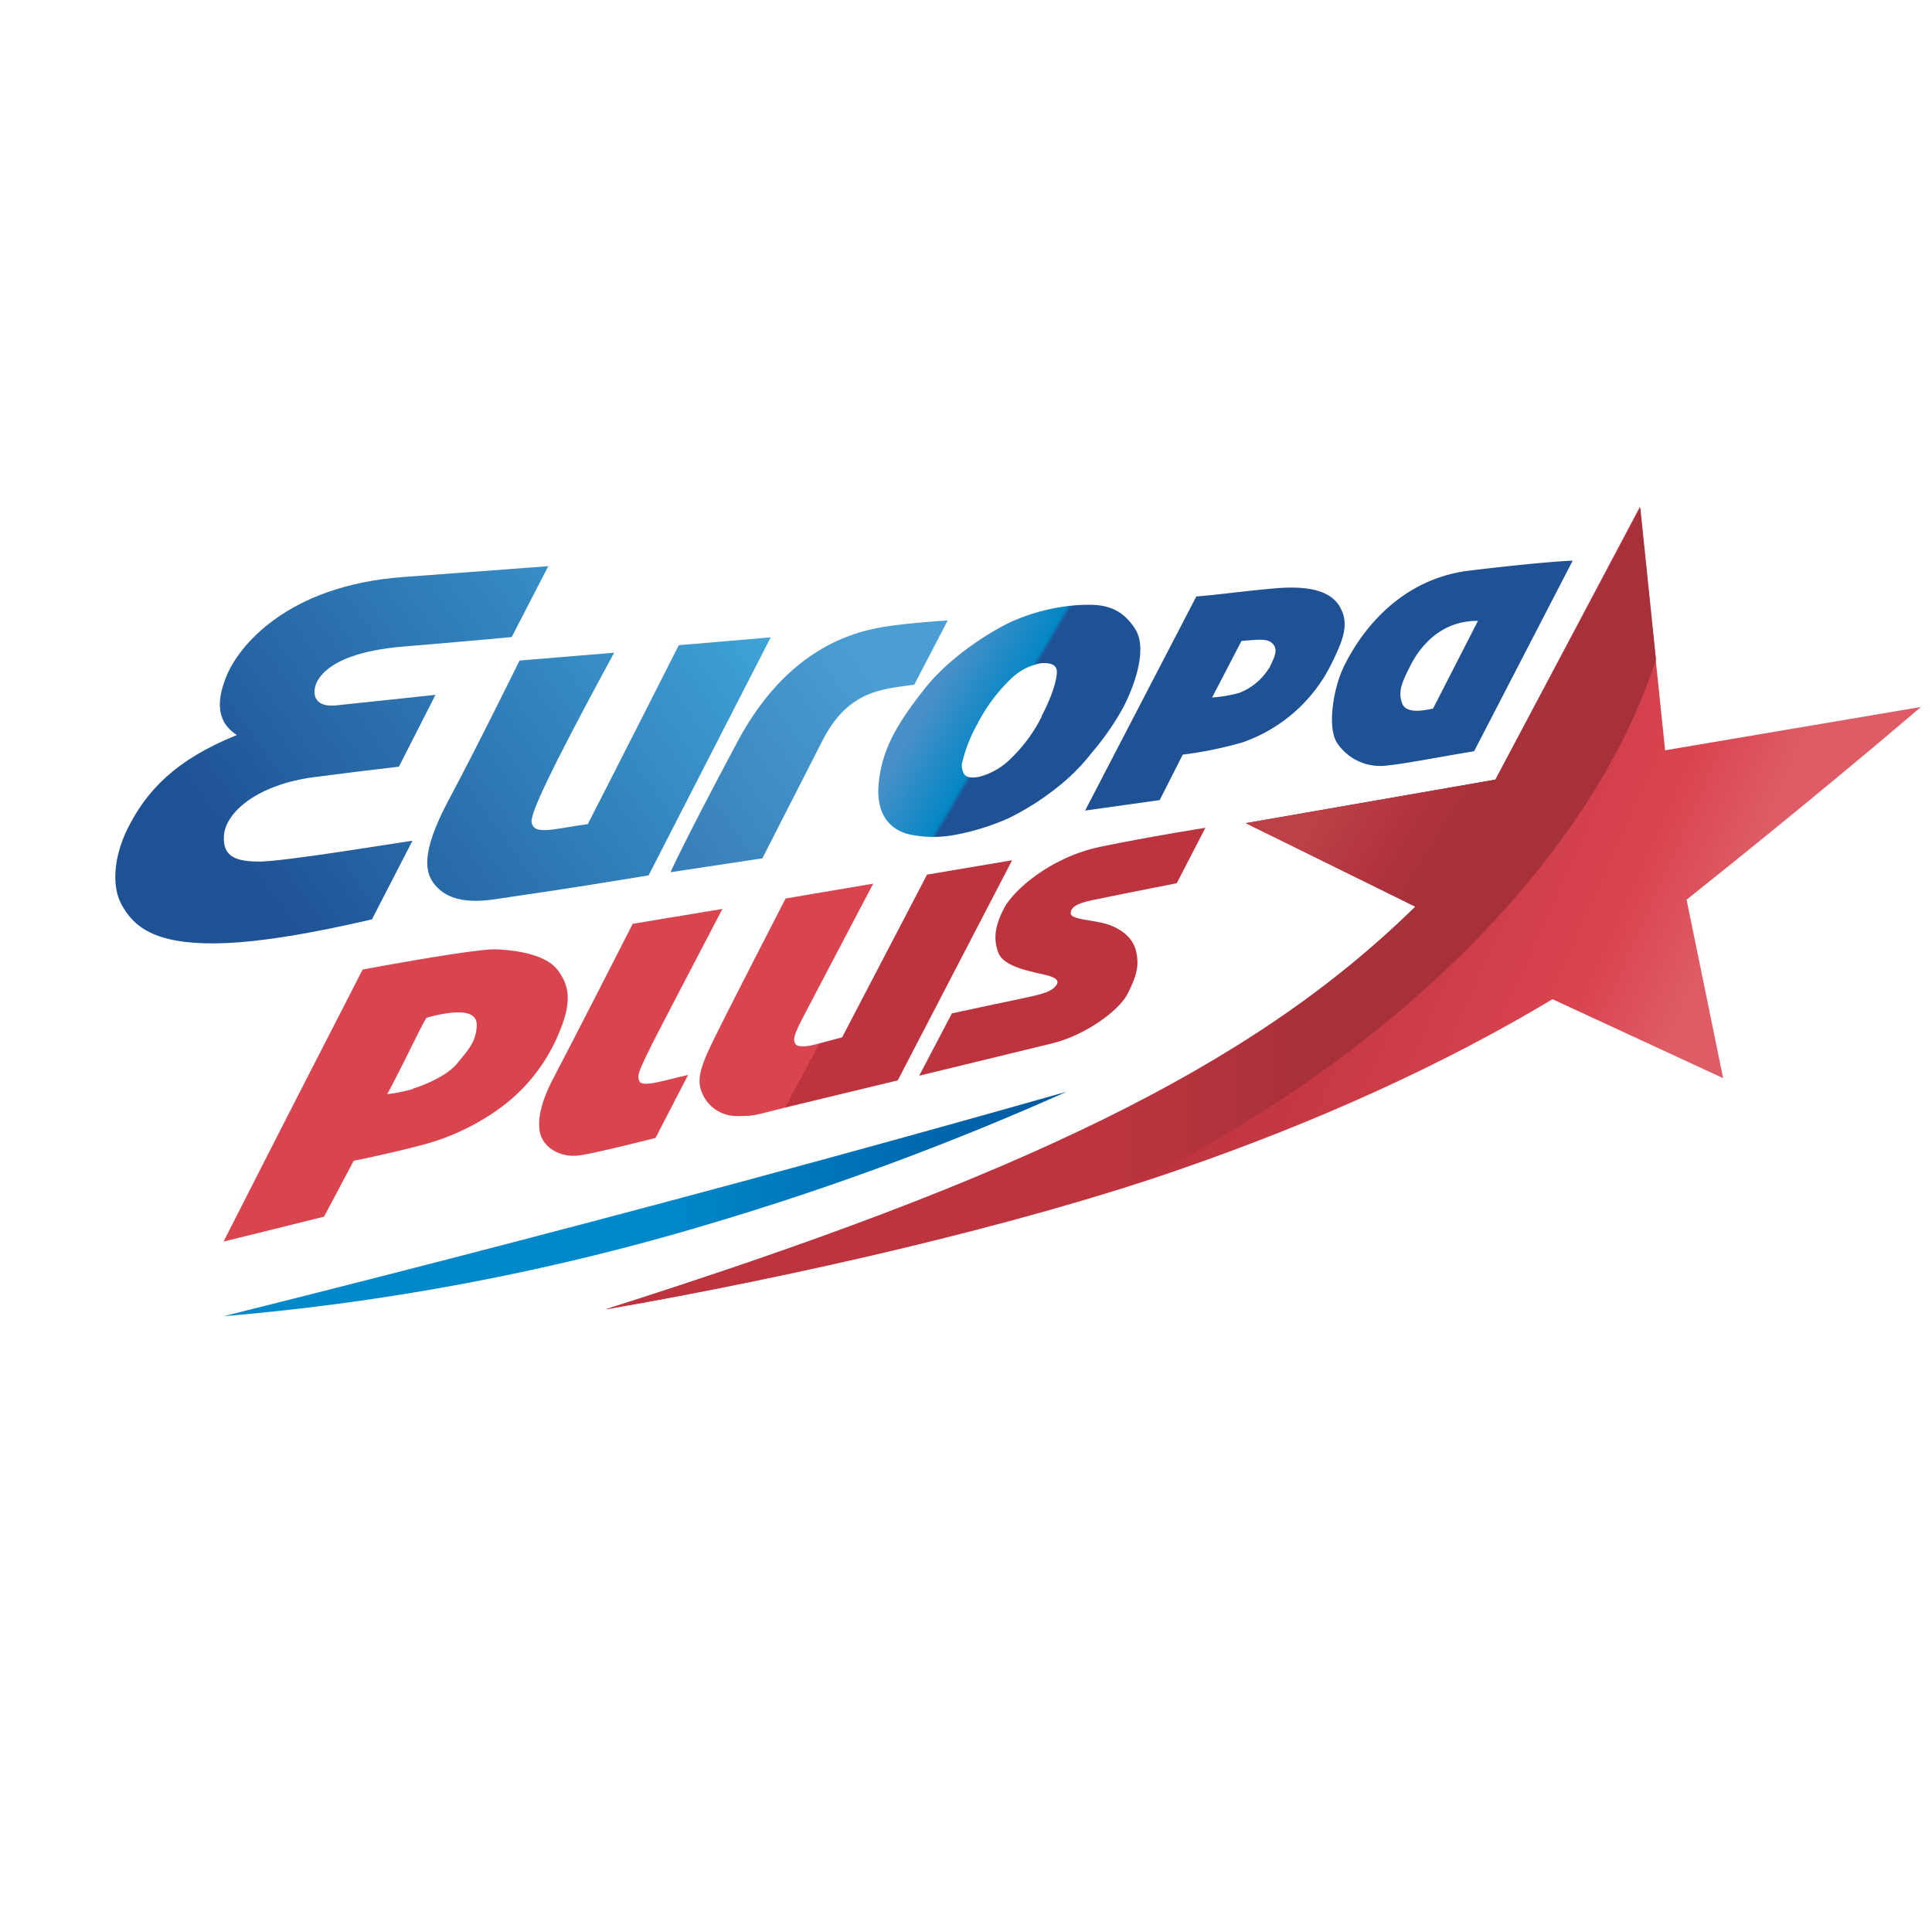 <svg xmlns="http://www.w3.org/2000/svg" xmlns:xlink="http://www.w3.org/1999/xlink" id="Слой_1" data-name="Слой 1" viewBox="0 0 370 370"><defs><style>.cls-1{fill:url(#Безымянный_градиент);}.cls-2{fill:url(#Безымянный_градиент_2);}.cls-3{fill:url(#Безымянный_градиент_3);}.cls-4{fill:url(#Безымянный_градиент_4);}.cls-5{fill:#1f5295;}.cls-6{fill:url(#Безымянный_градиент_5);}.cls-7{fill:url(#Безымянный_градиент_6);}.cls-8{fill:url(#Безымянный_градиент_7);}.cls-9{fill:#bd343f;}.cls-10{fill:url(#Безымянный_градиент_8);}.cls-11{fill:url(#Безымянный_градиент_9);}.cls-12{fill:url(#Безымянный_градиент_10);}.cls-13{fill:url(#Безымянный_градиент_11);}</style><linearGradient id="Безымянный_градиент" x1="-385.07" y1="-9451.54" x2="-250.4" y2="-9355.21" gradientTransform="matrix(1, 0, 0, -1, 408.46, -9276.66)" gradientUnits="userSpaceOnUse"><stop offset="0" stop-color="#1f5295"/><stop offset="0.14" stop-color="#1f5295"/><stop offset="0.9" stop-color="#43aedf"/><stop offset="1" stop-color="#43aedf"/></linearGradient><linearGradient id="Безымянный_градиент_2" x1="-332.79" y1="-9484.4" x2="-199.27" y2="-9388.18" gradientTransform="matrix(1, 0, 0, -1, 371.6, -9284.69)" xlink:href="#Безымянный_градиент"/><linearGradient id="Безымянный_градиент_3" x1="-296.9" y1="-9500.47" x2="-160.83" y2="-9404.72" gradientTransform="matrix(1, 0, 0, -1, 344.35, -9282.88)" gradientUnits="userSpaceOnUse"><stop offset="0" stop-color="#1f5295"/><stop offset="0.14" stop-color="#1f5295"/><stop offset="0.9" stop-color="#4a9ed3"/><stop offset="1" stop-color="#4a9ed3"/></linearGradient><linearGradient id="Безымянный_градиент_4" x1="-138.23" y1="-9411.74" x2="-63.54" y2="-9455.63" gradientTransform="matrix(1, 0, 0, -1, 318.08, -9281.45)" gradientUnits="userSpaceOnUse"><stop offset="0" stop-color="#4a90c8"/><stop offset="0.16" stop-color="#0487c5"/><stop offset="0.17" stop-color="#1f5295"/><stop offset="1" stop-color="#1f5295"/></linearGradient><linearGradient id="Безымянный_градиент_5" x1="-338.42" y1="-9518.7" x2="-248.97" y2="-9595.89" gradientTransform="matrix(1, 0, 0, -1, 397.54, -9320.55)" gradientUnits="userSpaceOnUse"><stop offset="0" stop-color="#da444f"/><stop offset="0.55" stop-color="#da444f"/><stop offset="0.55" stop-color="#bd343f"/><stop offset="0.85" stop-color="#b6363d"/><stop offset="1" stop-color="#b6363d"/></linearGradient><linearGradient id="Безымянный_градиент_6" x1="-275.64" y1="-9480.11" x2="-179.47" y2="-9559.78" gradientTransform="matrix(1, 0, 0, -1, 358.42, -9315.5)" xlink:href="#Безымянный_градиент_5"/><linearGradient id="Безымянный_градиент_7" x1="-240.58" y1="-9463.19" x2="-123.06" y2="-9525.96" gradientTransform="matrix(1, 0, 0, -1, 339.39, -9310.13)" gradientUnits="userSpaceOnUse"><stop offset="0" stop-color="#da444f"/><stop offset="0.55" stop-color="#da444f"/><stop offset="0.55" stop-color="#bd343f"/><stop offset="0.72" stop-color="#bd343f"/><stop offset="1" stop-color="#bd343f"/></linearGradient><linearGradient id="Безымянный_градиент_8" x1="-202.06" y1="-9419.03" x2="-34.17" y2="-9494.51" gradientTransform="matrix(1, 0, 0, -1, 362.56, -9269.57)" gradientUnits="userSpaceOnUse"><stop offset="0" stop-color="#bd343f"/><stop offset="0.48" stop-color="#bd343f"/><stop offset="0.8" stop-color="#da444f"/><stop offset="0.9" stop-color="#de5c65"/><stop offset="1" stop-color="#de5c65"/></linearGradient><linearGradient id="Безымянный_градиент_9" x1="-244.75" y1="-9442.86" x2="-43.73" y2="-9442.86" gradientTransform="matrix(1, 0, 0, -1, 360.87, -9268.88)" gradientUnits="userSpaceOnUse"><stop offset="0" stop-color="#bd343f"/><stop offset="0.47" stop-color="#bd343f"/><stop offset="0.67" stop-color="#a7313a"/><stop offset="1" stop-color="#a7313a"/></linearGradient><linearGradient id="Безымянный_градиент_10" x1="-24.3" y1="-9445.53" x2="6.91" y2="-9465.24" gradientTransform="matrix(1, 0, 0, -1, 271.47, -9301.75)" gradientUnits="userSpaceOnUse"><stop offset="0" stop-color="#bc4147"/><stop offset="0.29" stop-color="#bc4147"/><stop offset="0.69" stop-color="#b1333f"/><stop offset="0.94" stop-color="#a7313a"/><stop offset="1" stop-color="#a7313a"/></linearGradient><linearGradient id="Безымянный_градиент_11" x1="-470.81" y1="-9216.15" x2="-300.47" y2="-9253.14" gradientTransform="matrix(1, 0, 0, -1, 542.7, -8996.8)" gradientUnits="userSpaceOnUse"><stop offset="0" stop-color="#0089ca"/><stop offset="0.33" stop-color="#0089ca"/><stop offset="0.77" stop-color="#00529b"/><stop offset="1" stop-color="#00529b"/></linearGradient></defs><title>Европа Плюс color</title><g id="Слой_1-2" data-name="Слой 1-2"><path class="cls-1" d="M43.35,129.53c-2.3,5.68-1.3,9.07,2,11.24-11.69,4.72-17.3,10.6-21,18.09-2.53,5.21-3,10.81-1.12,14.28,2.32,4.38,6.41,7.63,18,7.53s27.93-4.17,30-4.6L79,161c-3.58.52-23.78,3.86-29.11,4-4.16,0-7.33-.58-7-5s6.34-9.75,17.34-11.18,14.43-1.75,16.17-2l7-13.75c-2.38.25-17.06,1.83-17.93,1.9s-4,.75-5-1.29.45-8.49,16.7-9.85S98,122,98,122l7-13.57-27.82,2.08C54.88,112.16,45.63,123.85,43.35,129.53Z"/><path class="cls-2" d="M130,123.56s-13.69,27-17.43,34.27c-2.83.37-3.76.64-6.49,1s-3.73.06-4.16-.93-.59-2.9,15.7-32.9L99.5,126.5s-8,16.28-13.54,26.65-4.73,14.41-2.11,16.91c1.28,1.24,4,3.22,10.93,2.16s10.77-1.5,29.43-4.57l23.39-45.59Z"/><path class="cls-3" d="M171.59,119.72c-5.23.68-19.72,2.4-30.35,22.32s-12.83,25-12.83,25L146,164.38s6.48-12.67,11.49-22.51,11.7-9.88,17.6-10.75l6.4-12.29S176.82,119.07,171.59,119.72Z"/><path class="cls-4" d="M199.54,137.14a28.84,28.84,0,0,1-5.69,7.86,13.19,13.19,0,0,1-6.4,3.78c-2,.35-2.49-.15-2.79-.49a3.42,3.42,0,0,1-.45-2,29.13,29.13,0,0,1,3-7.7,32.61,32.61,0,0,1,6.32-8.52A11.18,11.18,0,0,1,199.4,127c.52,0,3-.27,3,1.66s-1.33,5.52-2.94,8.51Zm7.3-21.28a37.69,37.69,0,0,0-13.32,3.28C189.66,121,182,125.64,177,132s-8.07,11.32-8.72,18,2.88,9.19,6.14,9.85a22.09,22.09,0,0,0,8.65,0,45.69,45.69,0,0,0,9.89-3.06,50.05,50.05,0,0,0,9.15-5.71,39,39,0,0,0,7.13-7.11,50.53,50.53,0,0,0,5.82-8.4c.9-1.64,5.26-10.57,2.33-15.13s-6.62-4.76-10.55-4.57Z"/><path class="cls-5" d="M243,128a11.57,11.57,0,0,1-5.74,4.72,27.09,27.09,0,0,1-5.13.86l5.63-10.83c3.11-.24,5-.56,6,.55s.44,2.39-.72,4.7Zm13.63-11.75c-1.91-3.31-6.46-4.1-12.52-3.57s-10.47,1.19-15,1.55l-21.3,41,14.28-2,4.42-8.71A73.4,73.4,0,0,0,238,142.16,29.92,29.92,0,0,0,255.05,127c2.1-4.32,3.46-7.45,1.56-10.75Z"/><path class="cls-5" d="M274.44,135.71c-1,.15-5.08,1.27-5.91-1s-.11-3.93,1.73-7.54c1.18-2.21,4.9-8.33,12.79-8.27Zm7-26.44c-14.8,1.8-21.82,13.8-24,18.22s-3.28,11.93-1.36,14.8a9.89,9.89,0,0,0,9,4.37c3.67-.32,8.94-1.41,17.23-2.79l18.88-36.5s-4.9.12-19.71,1.9Z"/><path class="cls-6" d="M79.16,208.54a32.78,32.78,0,0,1-5,1c3.3-6.11,7.09-14.31,7.55-14.63a27.42,27.42,0,0,1,5.15-1c.81,0,4.61-.45,4.44,2.59s-1.53,4.43-3.7,7.11-7.2,4.5-8.5,4.86Zm27.56-22.86c-2.43-3.11-8.67-3.75-11.74-3.87S78.55,184,69.45,185.68c-10,19.5-14.9,29-26.63,52.09,8.4-2.06,19.23-4.76,19.23-4.76l5.69-10.71c4-.79,11.77-2.56,15.09-3.59A44.7,44.7,0,0,0,96.05,212a33.53,33.53,0,0,0,10.86-13.85C109.57,192.07,109.14,188.79,106.72,185.68Z"/><path class="cls-7" d="M122.49,207.13c-.67-1.15.24-2.62,1.43-5.23s10.42-20.08,14.42-27.83l-17.17,2.85c-1,2-12.3,24.09-15.17,29.52s-3.27,9.28-2.24,11.49,3.92,3.87,7.46,3.31,14.32-3.31,14.32-3.31l6.24-12.07C127.35,206.85,123.15,208.28,122.49,207.13Z"/><path class="cls-8" d="M177.54,167.5l-16.27,31.17c-2.52.65-4.24,1.15-5.74,1.5-.53.13-2.76.54-3.21-.27s-.39-1.53,1.65-5.42c1.84-3.54,6.86-13.08,13.26-25.25l-16.78,2.84c-2.82,5.51-11.23,21.82-13.81,27.11s-3.2,7.55-2.24,10a7.15,7.15,0,0,0,6.82,4.55c3.41,0,2.62,0,10-1.82l20.71-5,21.9-42.16Z"/><path class="cls-9" d="M210.75,162.16c-9.57,2-16.6,8.3-18.39,11.65s-2.22,6-1.13,8.73,6.59,3.57,9.17,4.21,2.46,1.5,1.45,2.43-3,1.38-6.8,2.18-7.18,1.51-12.75,2.71c-2.49,4.77-3,5.73-6.26,11.94l25.54-6.21c6.1-1.49,12.7-6.15,14.4-9.53s2.26-5.36,1.56-8.23-3.53-4.51-5.92-5.17-6.57-.8-6.57-1.93,1-1.9,4.17-2.56,9.84-2,16.14-3.23l5.49-10.62S220.32,160.19,210.75,162.16Z"/><path class="cls-10" d="M367.89,135.39l-49,8.3-4.84-46.62-27.68,52.25-47.8,8.33,32.49,16c-31.51,30.88-76.34,52.08-155.26,77.14,36.72-6.29,79.79-16.32,109.66-26.67,27.18-9.38,51.29-20.41,71.86-32.76L330,206.48l-7-34.18C344.53,155.18,362.62,139.91,367.89,135.39Z"/><path class="cls-11" d="M116.12,250.73c35-6,75.44-16,104.26-25.69,44.41-22.36,84-59.25,96.76-98.75l-3-29.06-27.76,52.11-47.45,8.29,32.12,16C238.87,205.18,195.05,225.67,116.12,250.73Z"/><path class="cls-12" d="M286.44,149.3l-47.85,8.34,32.56,16a171,171,0,0,0,15.3-24.29Z"/><path class="cls-13" d="M42.82,252.07a456.92,456.92,0,0,0,92-17.36,555.44,555.44,0,0,0,69.46-25.64C177.2,216.77,118.3,233.23,42.82,252.07Z"/></g></svg>
